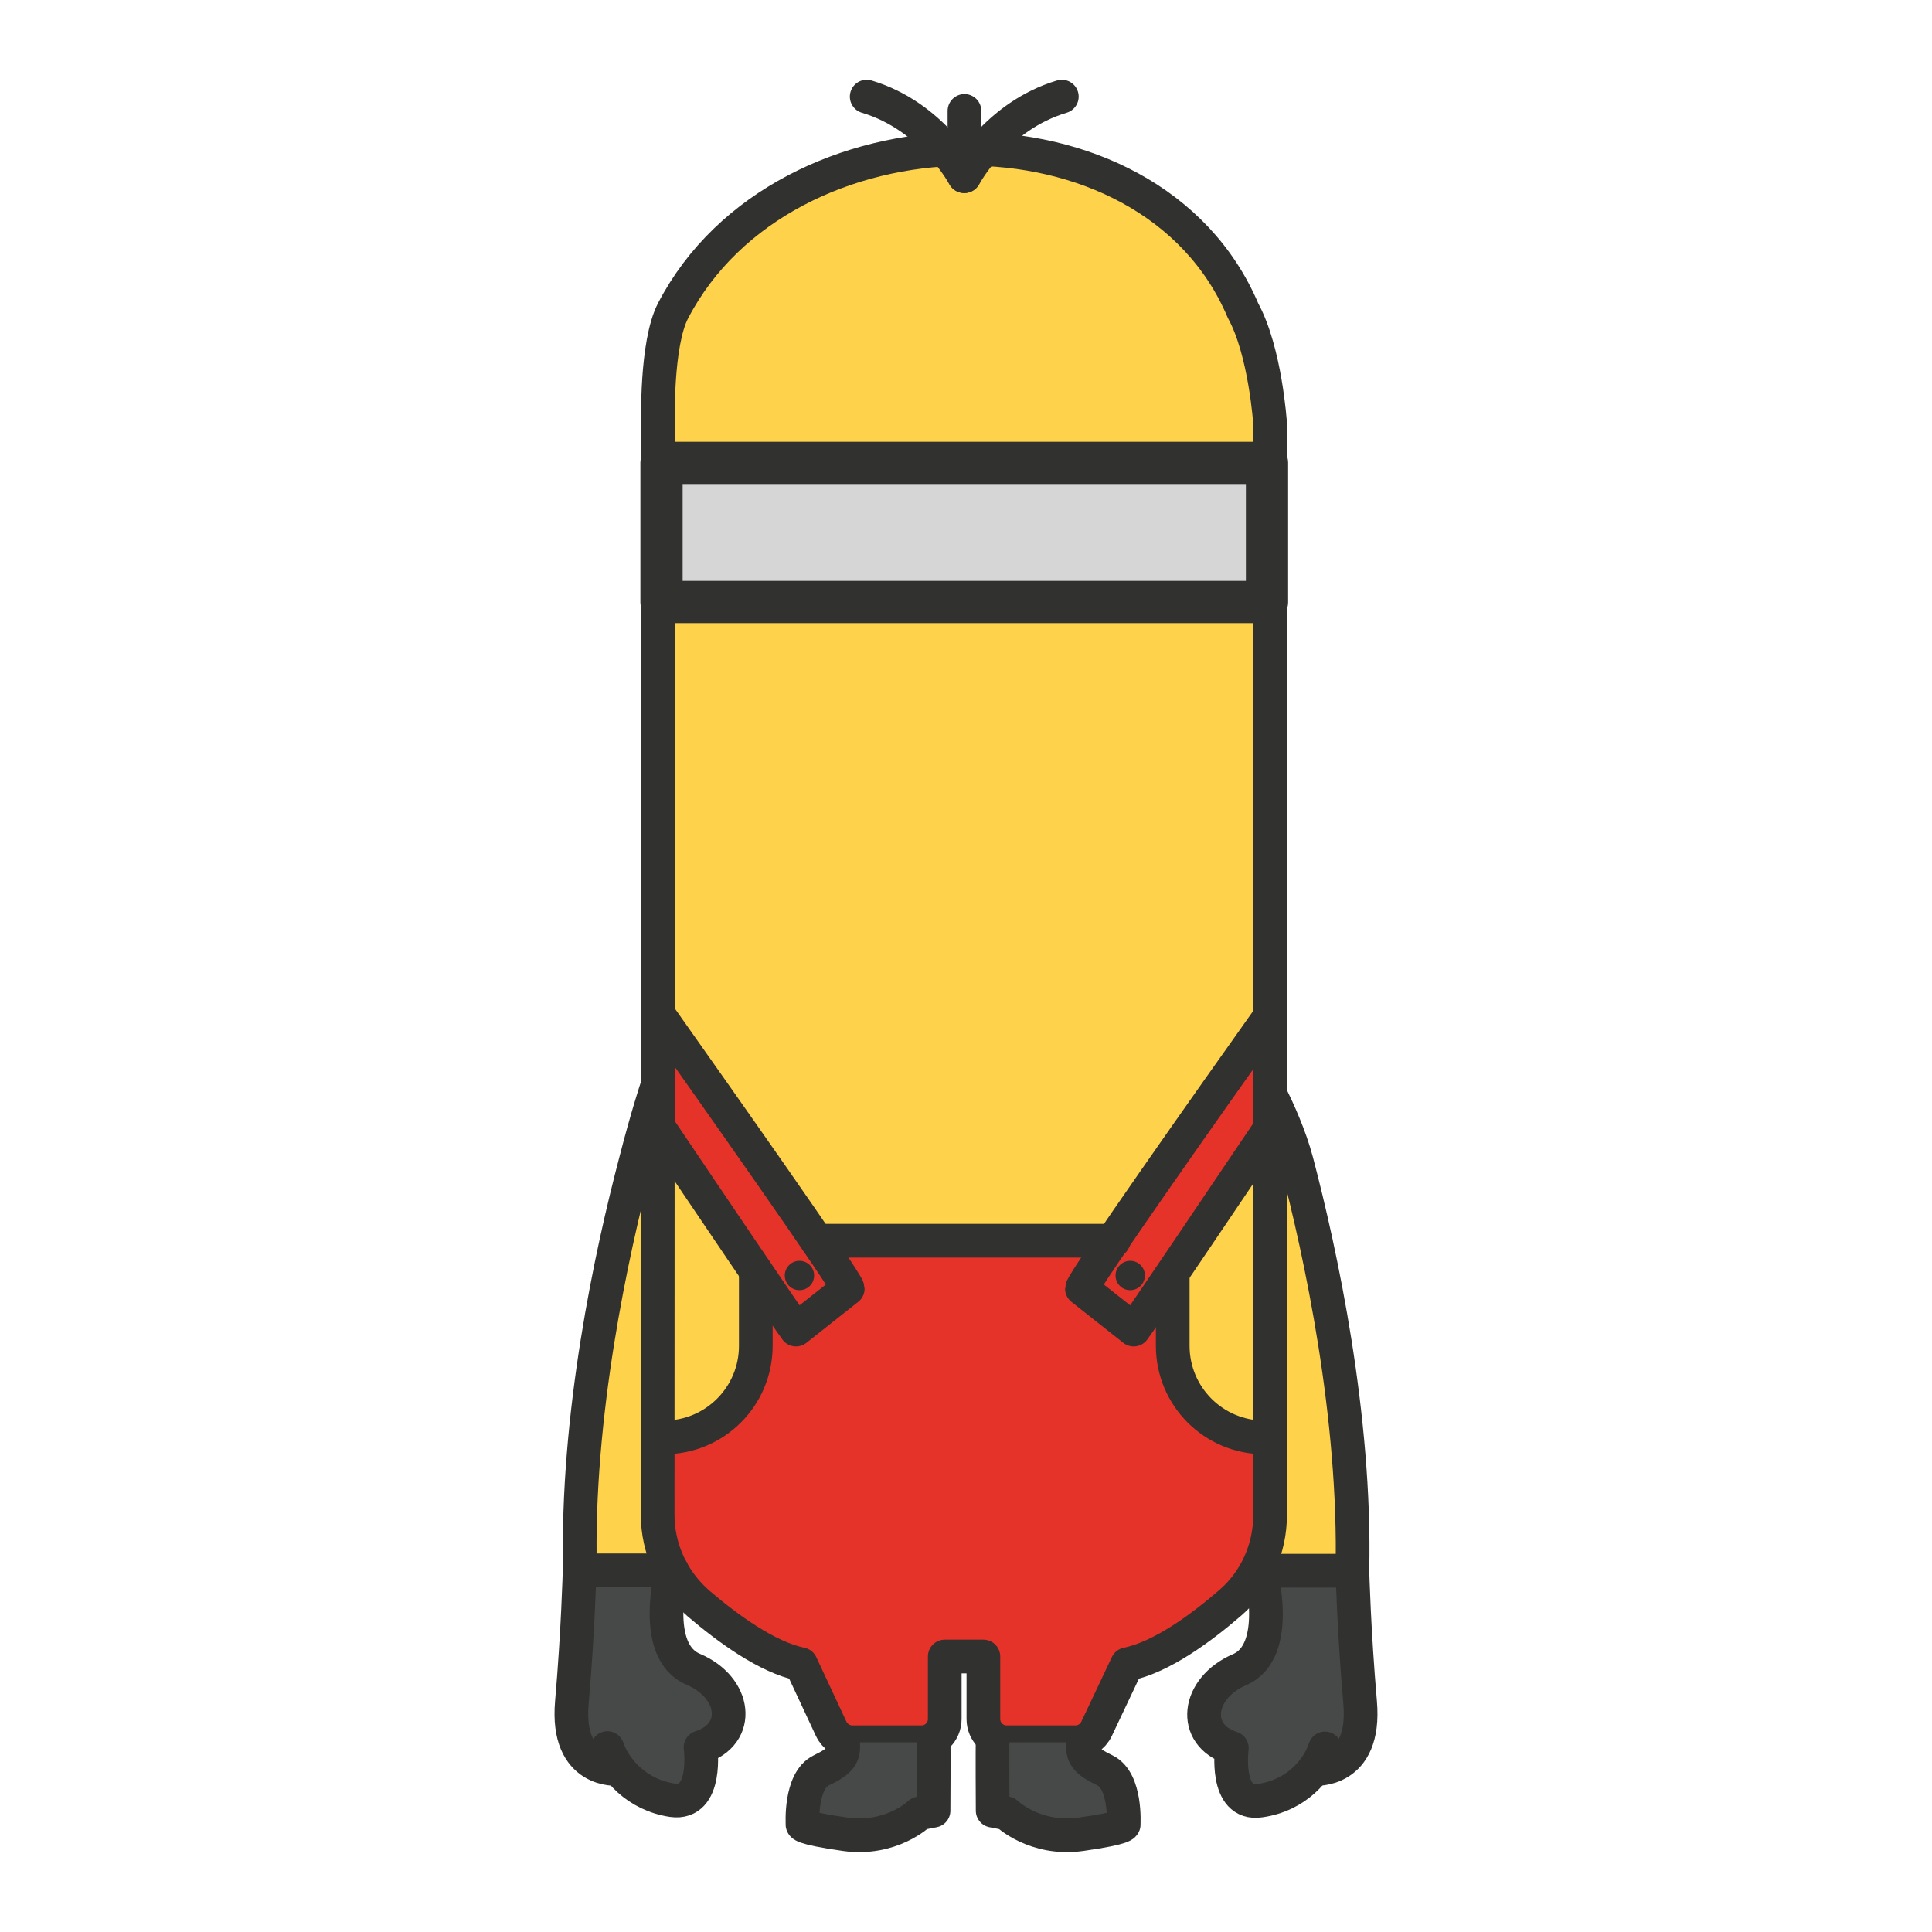 <?xml version="1.0" encoding="utf-8"?>
<!-- Generator: Adobe Illustrator 26.1.0, SVG Export Plug-In . SVG Version: 6.00 Build 0)  -->
<svg version="1.1" id="Livello_1" xmlns="http://www.w3.org/2000/svg" xmlns:xlink="http://www.w3.org/1999/xlink" x="0px" y="0px"
	 viewBox="0 0 500 500" style="enable-background:new 0 0 500 500;" xml:space="preserve">
<style type="text/css">
	.st0{fill:#474848;}
	.st1{fill:#FFD24C;}
	.st2{fill:#E6332A;}
	.st3{fill:none;stroke:#313130;stroke-width:8.72;stroke-linecap:round;stroke-linejoin:round;stroke-miterlimit:10;}
	.st4{fill:#313130;}
	.st5{fill:#D6D6D6;stroke:#313130;stroke-width:10.931;stroke-linecap:round;stroke-linejoin:round;stroke-miterlimit:10;}
</style>
<g>
	<g>
		<path class="st0" d="M151.2,406.5c0,0-3.2,25.7-3.3,36.9c-0.1,11.2,3.4,17,9.8,10.4c0,0,24.5,28.5,23.7,0c0,0,12-3.5,3.4-18
			s-14.7-7.9-11-28.8L151.2,406.5z"/>
		<path class="st0" d="M348.8,406.5c0,0,3.2,25.7,3.3,36.9c0.1,11.2-3.4,17-9.8,10.4c0,0-24.5,28.5-23.7,0c0,0-12-3.5-3.4-18
			s14.7-7.9,11-28.8L348.8,406.5z"/>
		<path class="st1" d="M328.7,285.4l-1.6,121.1h22.8C350,406.5,349.6,325.3,328.7,285.4z"/>
		<path class="st1" d="M169.8,285.4l1.6,121.1h-22.8C148.5,406.5,148.9,325.3,169.8,285.4z"/>
		<path class="st1" d="M328.7,392.1c0,8.7-3.7,17-10.3,22.7c-7.5,6.5-17.8,14.1-26.7,15.9l-7.9,16.7c-1,2.1-3.1,3.5-5.5,3.5h-17.8
			c-3.3,0-6-2.7-6-6v-16.2h-5h-5v16.2c0,3.3-2.7,6-6,6h-17.9c-2.4,0-4.5-1.4-5.5-3.5l-7.8-16.7c-8.8-1.8-19-9.3-26.5-15.7
			c-6.7-5.8-10.6-14.1-10.6-23l0.1-282.4c0,0-0.6-20.6,3.9-29.2c28.5-54.8,123.4-56.9,147.5,0c5.8,10.6,7,29.2,7,29.2V392.1z"/>
		<path class="st2" d="M195.6,321.1v29.7c0,0-3.3,21.5-25.4,21.2c0,0-15.7,41.6,37.1,58.7l9.1,20.2h25.1c0,0,3.8,2.8,3-22.2h10
			l0.2,17.4c0,0-0.5,4.7,8.8,4.7c9.3,0,14.8,0,14.8,0s6.1,0.8,13.4-20.2c0,0,33.2-5.2,36.1-31.4l0.9-27.3c0,0-33.1,2.3-27.1-50.9
			L195.6,321.1L195.6,321.1z"/>
		<path class="st2" d="M328.7,263c-14.1,19.8-48.7,68.9-48.7,70.5l13.4,10.6c1-1.2,24.1-35.4,35.2-51.9"/>
		<path class="st2" d="M170.3,262.4c13.7,19.4,49.1,69.5,49.1,71.1L206,344.1c-1-1.2-24.8-36.4-35.7-52.6v-0.1
			c-0.9-1.2-0.5-1.2-1.2-2.2"/>
		<path class="st3" d="M328.7,283.1c2.1,4.3,5.1,10.8,6.9,17.6c6.2,23.6,15.3,65.8,14.4,105.8h-23.8c0,0,5.6,20.9-5.4,25.6
			c-11.1,4.8-12.6,16.9-2,20.3c0,0-2,15,7.3,13.6c9.3-1.3,15-7.9,16.8-13.5"/>
		<path class="st3" d="M170.2,372h1.7c13.1,0,23.7-10.6,23.7-23.7V329"/>
		<path class="st3" d="M328.7,392.1c0,8.7-3.7,17-10.3,22.7c-7.5,6.5-17.8,14.1-26.7,15.9l-7.9,16.7c-1,2.1-3.1,3.5-5.5,3.5h-17.8
			c-3.3,0-6-2.7-6-6v-16.2h-5h-5v16.2c0,3.3-2.7,6-6,6h-17.9c-2.4,0-4.5-1.4-5.5-3.5l-7.8-16.7c-8.8-1.8-19-9.3-26.5-15.7
			c-6.7-5.8-10.6-14.1-10.6-23l0.1-282.4c0,0-0.6-20.6,3.9-29.2c28.5-54.8,123.4-56.9,147.5,0c5.8,10.6,7,29.2,7,29.2V392.1z"/>
		<path class="st3" d="M303.5,329.5v18.8c0,13.1,10.6,23.7,23.7,23.7h1.6"/>
		<polyline class="st3" points="211.4,321.1 249.5,321.1 288.2,321.1 		"/>
		<path class="st3" d="M340.1,457.8c0,0,13.5,1.2,11.9-17.2s-2-34.1-2-34.1"/>
		<path class="st3" d="M169.9,281.7c0,0-2.4,7.2-5.4,18.9c-6.2,23.6-15.4,65.7-14.4,105.8h23.8c0,0-5.6,20.9,5.5,25.6
			s12.6,16.8,1.9,20.2c0,0,2,15-7.3,13.7c-9.3-1.4-14.9-8-16.8-13.5"/>
		<path class="st3" d="M159.9,457.8c0,0-13.5,1.2-11.9-17.2c1.6-18.4,2-34.1,2-34.1"/>
		<circle class="st4" cx="292.5" cy="330.1" r="3.8"/>
		<circle class="st4" cx="206.9" cy="330.1" r="3.8"/>
		<g>
			<path class="st0" d="M256.9,450.9c-0.1,0.5,0,17.7,0,17.7l3.6,0.7c0,0,7.3,7.1,19.3,5.4s11-2.6,11-2.6s0.7-11.2-4.8-13.9
				c-5.4-2.6-5.9-4-5.7-7.3"/>
			<path class="st3" d="M256.9,450.9c-0.1,0.5,0,17.7,0,17.7l3.6,0.7c0,0,7.3,7.1,19.3,5.4s11-2.6,11-2.6s0.7-11.2-4.8-13.9
				c-5.4-2.6-5.9-4-5.7-7.3"/>
		</g>
		<g>
			<path class="st0" d="M241.6,450.9c0.1,0.5,0,17.7,0,17.7l-3.6,0.7c0,0-7.3,7.1-19.3,5.4s-11-2.6-11-2.6s-0.7-11.2,4.8-13.9
				c5.4-2.6,5.9-4,5.7-7.3"/>
			<path class="st3" d="M241.6,450.9c0.1,0.5,0,17.7,0,17.7l-3.6,0.7c0,0-7.3,7.1-19.3,5.4s-11-2.6-11-2.6s-0.7-11.2,4.8-13.9
				c5.4-2.6,5.9-4,5.7-7.3"/>
		</g>
		<path class="st3" d="M274.8,25c-17.1,5.1-25.2,20.6-25.2,20.6V28.7"/>
		<path class="st3" d="M224.3,25c17.1,5.1,25.2,20.6,25.2,20.6"/>
		<path class="st3" d="M328.7,263c-14.1,19.8-48.7,68.9-48.7,70.5l13.4,10.6c1-1.2,24.1-35.4,35.2-51.9"/>
		<path class="st3" d="M170.3,262.4c13.7,19.4,49.1,69.5,49.1,71.1L206,344.1c-1-1.2-24.8-36.4-35.7-52.6v-0.1
			c-0.9-1.2-0.5-1.2-1.2-2.2"/>
	</g>
	<rect x="171.2" y="119.8" class="st5" width="156.7" height="36"/>
</g>
</svg>
